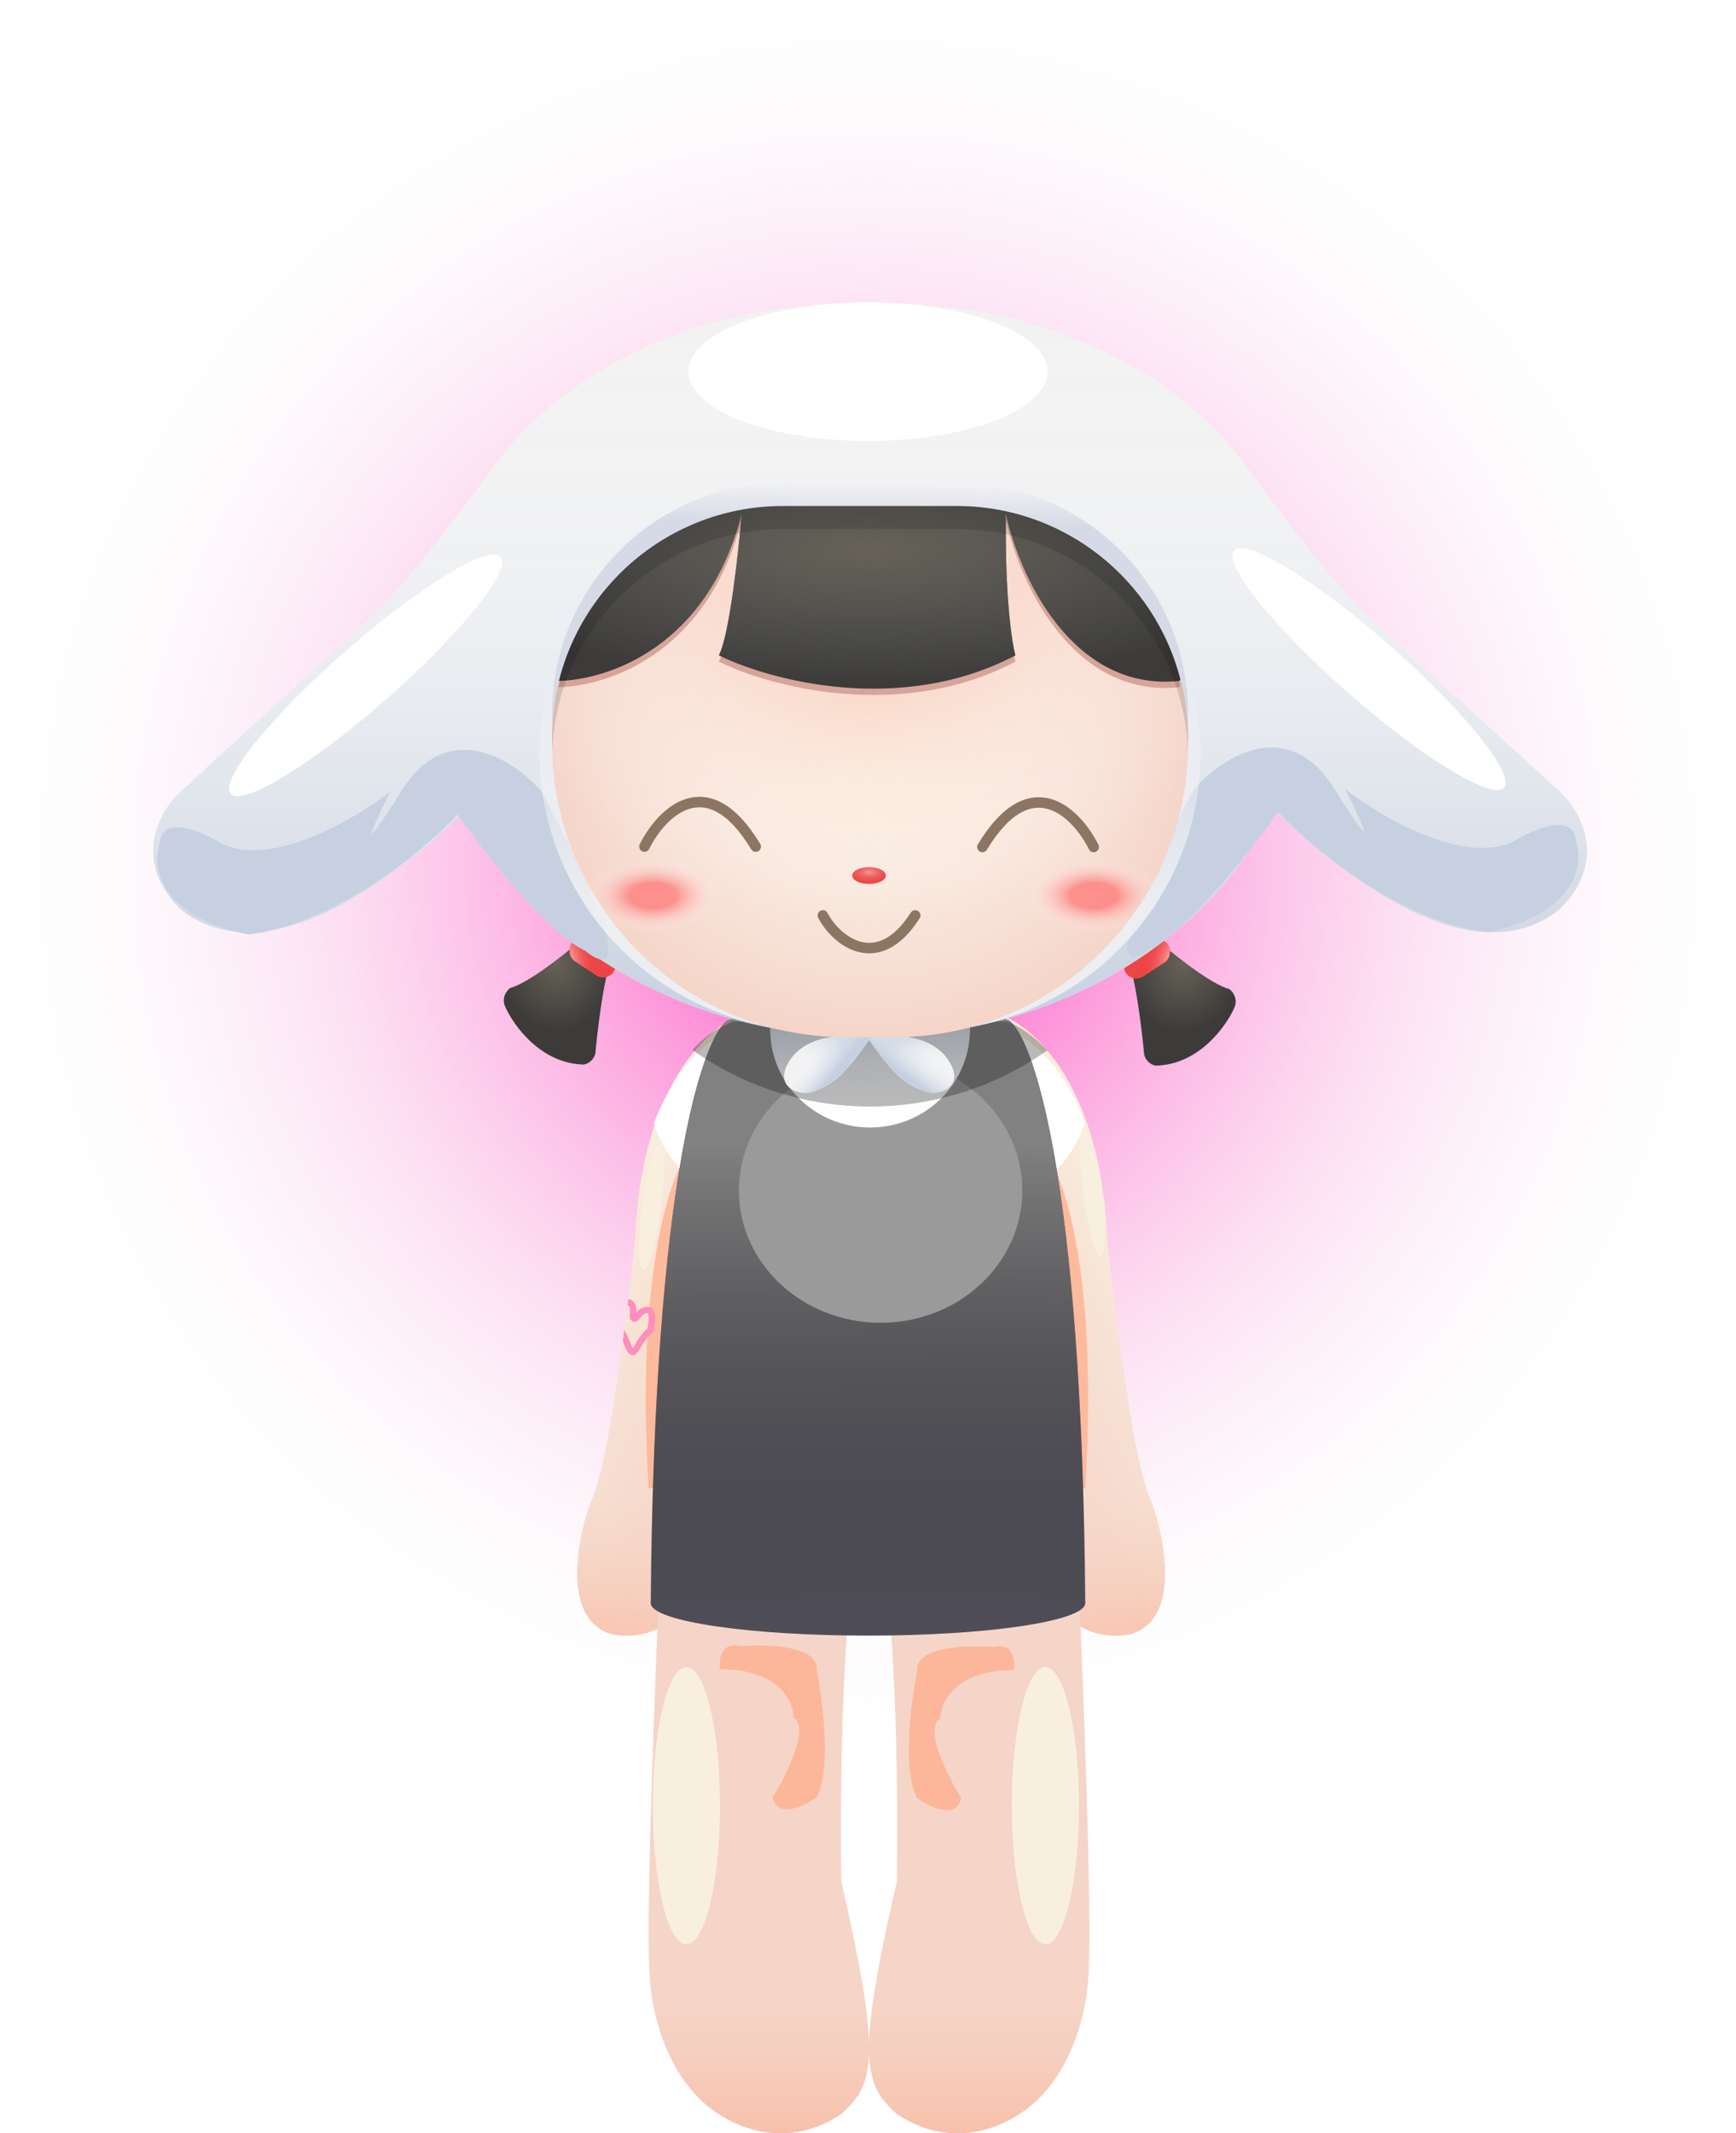 <svg  viewBox="0 0 827 1016" fill="none" xmlns="http://www.w3.org/2000/svg">
<circle cx="413.5" cy="413.5" r="413.5" fill="url(#paint0_radial_6_313)"/>
<path d="M302.499 590.151C305.869 513.244 340.418 486.006 357.272 482C385.711 501.027 365.698 528.064 357.272 533.071C350.53 537.077 347.441 615.519 346.738 654.24C345.053 684.682 334.099 733.684 328.832 754.379C323.776 778.413 302.148 780.416 291.966 778.413C267.529 772.004 274.761 733.684 281.432 715.325C289.859 699.303 298.988 625.199 302.499 590.151Z" fill="#F5D5C8"/>
<path d="M302.499 590.151C305.869 513.244 340.418 486.006 357.272 482C385.711 501.027 365.698 528.064 357.272 533.071C350.53 537.077 347.441 615.519 346.738 654.24C345.053 684.682 334.099 733.684 328.832 754.379C323.776 778.413 302.148 780.416 291.966 778.413C267.529 772.004 274.761 733.684 281.432 715.325C289.859 699.303 298.988 625.199 302.499 590.151Z" fill="url(#paint1_linear_6_313)"/>
<path d="M302.499 590.151C305.869 513.244 340.418 486.006 357.272 482C385.711 501.027 365.698 528.064 357.272 533.071C350.53 537.077 347.441 615.519 346.738 654.24C345.053 684.682 334.099 733.684 328.832 754.379C323.776 778.413 302.148 780.416 291.966 778.413C267.529 772.004 274.761 733.684 281.432 715.325C289.859 699.303 298.988 625.199 302.499 590.151Z" fill="url(#paint2_linear_6_313)"/>
<g filter="url(#filter0_f_6_313)">
<path d="M330 546C338.8 541.2 341.667 555.333 342 563V700L309 709C302.6 602.6 320.333 556 330 546Z" fill="#FFAD8B" fill-opacity="0.75"/>
</g>
<g filter="url(#filter1_f_6_313)">
<ellipse cx="310.405" cy="574.826" rx="4.5" ry="30.5" transform="rotate(7.427 310.405 574.826)" fill="#F9EFDF"/>
</g>
<path fill-rule="evenodd" clip-rule="evenodd" d="M296.681 638.656C296.742 638.801 296.803 638.949 296.864 639.097C296.97 639.354 297.076 639.616 297.184 639.883C297.772 641.33 298.405 642.891 299.205 644.258C299.462 644.696 299.907 644.956 300.377 644.995C300.866 645.548 301.701 645.669 302.332 645.248C303.704 644.334 304.528 642.984 305.161 641.85C305.289 641.623 305.408 641.404 305.523 641.195L305.523 641.195C306.029 640.27 306.44 639.519 307.004 638.892C307.381 638.473 307.713 638 307.985 637.611C308.052 637.515 308.116 637.425 308.175 637.342C308.505 636.882 308.807 636.502 309.198 636.167C309.242 636.129 309.288 636.09 309.336 636.049C309.663 635.771 310.085 635.412 310.444 635.013C310.875 634.534 311.308 633.902 311.492 633.075C311.65 632.362 312.029 630.24 312.076 628.175C312.098 627.154 312.043 626.037 311.784 625.084C311.542 624.197 310.981 622.97 309.634 622.585C308.021 622.124 306.444 622.605 305.23 623.33C304.403 623.823 303.659 624.477 303.063 625.19C303.086 624.691 303.104 624.137 303.079 623.582C303.027 622.413 302.778 620.934 301.672 619.828C301.002 619.158 300.174 618.866 299.349 618.791L298.949 621.769C299.289 621.783 299.481 621.88 299.55 621.95C299.844 622.244 300.04 622.768 300.082 623.715C300.102 624.169 300.086 624.652 300.06 625.174C300.055 625.263 300.051 625.354 300.046 625.447L300.046 625.447L300.046 625.447C300.024 625.872 300 626.33 300 626.75C300 627.358 300.112 628.022 300.494 628.575C300.925 629.199 301.598 629.526 302.311 629.513C302.945 629.501 303.487 629.228 303.878 628.932C304.286 628.625 304.635 628.218 304.904 627.761C305.299 627.089 305.983 626.374 306.767 625.906C307.518 625.458 308.192 625.328 308.724 625.448C308.759 625.503 308.822 625.626 308.889 625.873C309.036 626.413 309.097 627.192 309.076 628.108C309.036 629.919 308.694 631.837 308.563 632.425C308.53 632.574 308.441 632.754 308.214 633.007C307.999 633.246 307.744 633.463 307.404 633.754L307.246 633.889C306.579 634.46 306.111 635.072 305.736 635.596C305.639 635.731 305.551 635.856 305.469 635.972L305.469 635.972C305.214 636.336 305.018 636.615 304.774 636.885C303.952 637.799 303.339 638.927 302.831 639.861C302.731 640.045 302.635 640.222 302.542 640.387C302.159 641.073 301.809 641.632 301.426 642.072C300.91 641.079 300.464 639.983 299.984 638.803L299.984 638.803C299.871 638.525 299.756 638.242 299.638 637.955C299.026 636.469 298.331 634.88 297.376 633.476L296.681 638.656ZM308.694 625.41C308.694 625.41 308.697 625.412 308.703 625.419C308.697 625.414 308.694 625.41 308.694 625.41ZM302.041 626.558C302.041 626.557 302.044 626.556 302.05 626.553C302.044 626.556 302.041 626.558 302.041 626.558Z" fill="#FF8DBD"/>
<path d="M527.501 590.151C524.131 513.244 489.582 486.006 472.728 482C444.289 501.027 464.302 528.064 472.728 533.071C479.47 537.077 482.559 615.519 483.262 654.24C484.947 684.682 495.901 733.684 501.168 754.379C506.224 778.413 527.852 780.416 538.034 778.413C562.471 772.004 555.239 733.684 548.568 715.325C540.141 699.303 531.012 625.199 527.501 590.151Z" fill="#F5D5C8"/>
<path d="M527.501 590.151C524.131 513.244 489.582 486.006 472.728 482C444.289 501.027 464.302 528.064 472.728 533.071C479.47 537.077 482.559 615.519 483.262 654.24C484.947 684.682 495.901 733.684 501.168 754.379C506.224 778.413 527.852 780.416 538.034 778.413C562.471 772.004 555.239 733.684 548.568 715.325C540.141 699.303 531.012 625.199 527.501 590.151Z" fill="url(#paint3_linear_6_313)"/>
<path d="M527.501 590.151C524.131 513.244 489.582 486.006 472.728 482C444.289 501.027 464.302 528.064 472.728 533.071C479.47 537.077 482.559 615.519 483.262 654.24C484.947 684.682 495.901 733.684 501.168 754.379C506.224 778.413 527.852 780.416 538.034 778.413C562.471 772.004 555.239 733.684 548.568 715.325C540.141 699.303 531.012 625.199 527.501 590.151Z" fill="url(#paint4_linear_6_313)"/>
<g filter="url(#filter2_f_6_313)">
<path d="M496 545.972C487.2 541.172 484.333 555.306 484 562.972V699.972L517 708.972C523.4 602.572 505.667 555.972 496 545.972Z" fill="#FFAD8B" fill-opacity="0.75"/>
</g>
<g filter="url(#filter3_f_6_313)">
<ellipse rx="4.5" ry="30.5" transform="matrix(-0.992 0.129 0.129 0.992 520.405 567.826)" fill="#F9EFDF"/>
</g>
<path fill-rule="evenodd" clip-rule="evenodd" d="M419.462 733.861C414.988 731.116 410.607 732.719 408.488 734.205C408.322 735.339 408.149 736.415 407.969 737.429C400.752 778.137 400.15 860.15 400.752 896.068C400.868 896.569 400.983 897.068 401.097 897.565C410.142 936.828 413.997 960.197 414 975.36C414.003 960.197 417.858 936.828 426.903 897.565C427.017 897.068 427.132 896.569 427.248 896.068C427.85 860.15 427.248 778.137 420.031 737.429C419.833 736.312 419.643 735.122 419.462 733.861ZM386.935 490.591C387.437 489.477 387.959 488.47 388.5 487.577C404.5 461.177 430.833 476.577 442 487.577L442.061 490.45C454.981 488.634 469.787 487 480.476 487C489.799 494.317 508.624 538.084 509.346 654.618C513.556 738.76 521.255 914.227 518.368 942.961C517.082 963.154 508.172 990.157 489.047 1004.47C474.626 1015.25 451.156 1022.78 427.248 1006.82C419.097 999.392 414.004 992.814 414 975.398C413.996 992.814 408.903 999.392 400.752 1006.82C376.844 1022.78 353.374 1015.25 338.953 1004.47C319.828 990.157 310.918 963.154 309.632 942.961C306.745 914.227 314.444 738.76 318.654 654.618C319.376 538.084 338.201 494.317 347.524 487C358.489 487 373.786 488.72 386.935 490.591Z" fill="#F5D5C8"/>
<path fill-rule="evenodd" clip-rule="evenodd" d="M419.462 733.861C414.988 731.116 410.607 732.719 408.488 734.205C408.322 735.339 408.149 736.415 407.969 737.429C400.752 778.137 400.15 860.15 400.752 896.068C400.868 896.569 400.983 897.068 401.097 897.565C410.142 936.828 413.997 960.197 414 975.36C414.003 960.197 417.858 936.828 426.903 897.565C427.017 897.068 427.132 896.569 427.248 896.068C427.85 860.15 427.248 778.137 420.031 737.429C419.833 736.312 419.643 735.122 419.462 733.861ZM386.935 490.591C387.437 489.477 387.959 488.47 388.5 487.577C404.5 461.177 430.833 476.577 442 487.577L442.061 490.45C454.981 488.634 469.787 487 480.476 487C489.799 494.317 508.624 538.084 509.346 654.618C513.556 738.76 521.255 914.227 518.368 942.961C517.082 963.154 508.172 990.157 489.047 1004.47C474.626 1015.25 451.156 1022.78 427.248 1006.82C419.097 999.392 414.004 992.814 414 975.398C413.996 992.814 408.903 999.392 400.752 1006.82C376.844 1022.78 353.374 1015.25 338.953 1004.47C319.828 990.157 310.918 963.154 309.632 942.961C306.745 914.227 314.444 738.76 318.654 654.618C319.376 538.084 338.201 494.317 347.524 487C358.489 487 373.786 488.72 386.935 490.591Z" fill="url(#paint5_linear_6_313)"/>
<g filter="url(#filter4_f_6_313)">
<path d="M353 784C343.4 781.6 342.333 790.333 343 795C371 795 378 810.333 378 818C386 822.8 374.667 845.333 368 856C370.4 866.4 383 860.333 389 856C396.2 843.2 392 810 389 795C389.8 783.8 365.333 783 353 784Z" fill="#FFAD8B" fill-opacity="0.75"/>
</g>
<g filter="url(#filter5_f_6_313)">
<path d="M472.975 784.41C482.575 782.01 483.642 790.743 482.975 795.41C454.976 795.41 447.975 810.743 447.975 818.41C439.975 823.21 451.309 845.743 457.975 856.41C455.575 866.81 442.975 860.743 436.975 856.41C429.775 843.61 433.975 810.41 436.975 795.41C436.175 784.21 460.642 783.41 472.975 784.41Z" fill="#FFAD8B" fill-opacity="0.75"/>
</g>
<g filter="url(#filter6_f_6_313)">
<ellipse rx="16" ry="66" transform="matrix(-1 0 0 1 498 860)" fill="#F9EFDF"/>
</g>
<g filter="url(#filter7_f_6_313)">
<ellipse cx="327" cy="860" rx="16" ry="66" fill="#F9EFDF"/>
</g>
<g filter="url(#filter8_d_6_313)">
<path d="M311.5 530C326.3 492 349 483.167 358.5 483.5C370.5 523.5 357.5 554.5 349.5 565C326.3 562.2 314.5 540.5 311.5 530Z" fill="white"/>
<rect x="354" y="483" width="121" height="82" fill="white"/>
<path d="M516.864 529.509C502.064 491.509 479.364 482.676 469.864 483.009C457.864 523.009 470.864 554.009 478.864 564.509C502.064 561.709 513.864 540.009 516.864 529.509Z" fill="white"/>
</g>
<path fill-rule="evenodd" clip-rule="evenodd" d="M516.997 763.371C515.41 560.756 492.048 493.962 480.556 485.896C458.469 479.01 432.942 477.374 409.66 478.194C388.539 477.97 366.125 479.937 346.444 486.073C334.956 494.136 311.605 560.888 310.005 763.344C310.002 763.396 310 763.448 310 763.5C310 763.539 310.001 763.579 310.003 763.618C310.002 763.745 310.001 763.873 310 764H310.053C311.815 772.329 357.456 779 413.5 779C469.94 779 515.829 772.234 516.978 763.823H517C516.999 763.746 516.999 763.669 516.998 763.592C516.999 763.561 517 763.531 517 763.5C517 763.457 516.999 763.414 516.997 763.371Z" fill="#4F4E58"/>
<path fill-rule="evenodd" clip-rule="evenodd" d="M516.997 763.371C515.41 560.756 492.048 493.962 480.556 485.896C458.469 479.01 432.942 477.374 409.66 478.194C388.539 477.97 366.125 479.937 346.444 486.073C334.956 494.136 311.605 560.888 310.005 763.344C310.002 763.396 310 763.448 310 763.5C310 763.539 310.001 763.579 310.003 763.618C310.002 763.745 310.001 763.873 310 764H310.053C311.815 772.329 357.456 779 413.5 779C469.94 779 515.829 772.234 516.978 763.823H517C516.999 763.746 516.999 763.669 516.998 763.592C516.999 763.561 517 763.531 517 763.5C517 763.457 516.999 763.414 516.997 763.371Z" fill="url(#paint6_linear_6_313)"/>
<g filter="url(#filter9_f_6_313)">
<ellipse cx="419.5" cy="567" rx="67.5" ry="63" fill="#9A9A9A"/>
</g>
<ellipse cx="414.5" cy="490.5" rx="47.5" ry="46.5" fill="white"/>
<ellipse cx="414.5" cy="490.5" rx="47.5" ry="46.5" fill="url(#paint7_linear_6_313)"/>
<g filter="url(#filter10_f_6_313)">
<path fill-rule="evenodd" clip-rule="evenodd" d="M498.914 500.25C475.053 517.101 445.933 527 414.5 527C382.941 527 353.713 517.021 329.799 500.047C335.306 494.222 341.895 489.226 349.5 486.5H479.5C483.872 487.928 491.331 492.184 498.914 500.25Z" fill="black" fill-opacity="0.27"/>
</g>
<path d="M243.045 470.566C251.64 468.202 267.849 455.467 274.879 449.394C286.657 444.274 289.867 454.482 290 460.226C286.817 472.043 284.429 492.722 283.633 501.584C282.678 505.523 279.521 506.836 278.062 507C257.688 506.606 244.636 488.455 240.657 479.428C238.747 475.095 241.453 471.714 243.045 470.566Z" fill="#3C3B39"/>
<path d="M243.045 470.566C251.64 468.202 267.849 455.467 274.879 449.394C286.657 444.274 289.867 454.482 290 460.226C286.817 472.043 284.429 492.722 283.633 501.584C282.678 505.523 279.521 506.836 278.062 507C257.688 506.606 244.636 488.455 240.657 479.428C238.747 475.095 241.453 471.714 243.045 470.566Z" fill="url(#paint8_radial_6_313)"/>
<rect x="275.492" y="444.475" width="24.186" height="12.036" rx="6.018" transform="rotate(33.455 275.492 444.475)" fill="#ED4545"/>
<rect x="275.492" y="444.475" width="24.186" height="12.036" rx="6.018" transform="rotate(33.455 275.492 444.475)" fill="url(#paint9_radial_6_313)"/>
<path d="M585.627 471.09C577.032 468.727 560.823 455.991 553.793 449.919C542.014 444.799 538.804 455.007 538.671 460.751C541.855 472.567 544.242 493.246 545.038 502.109C545.993 506.048 549.15 507.361 550.609 507.525C570.983 507.131 584.035 488.979 588.014 479.953C589.924 475.62 587.219 472.239 585.627 471.09Z" fill="#3C3B39"/>
<path d="M585.627 471.09C577.032 468.727 560.823 455.991 553.793 449.919C542.014 444.799 538.804 455.007 538.671 460.751C541.855 472.567 544.242 493.246 545.038 502.109C545.993 506.048 549.15 507.361 550.609 507.525C570.983 507.131 584.035 488.979 588.014 479.953C589.924 475.62 587.219 472.239 585.627 471.09Z" fill="url(#paint10_radial_6_313)"/>
<rect width="24.186" height="12.036" rx="6.018" transform="matrix(-0.834 0.551 0.551 0.834 553.179 445)" fill="#ED4545"/>
<rect width="24.186" height="12.036" rx="6.018" transform="matrix(-0.834 0.551 0.551 0.834 553.179 445)" fill="url(#paint11_radial_6_313)"/>
<g filter="url(#filter11_d_6_313)">
<path d="M376.375 501.822C385.124 488.77 405.449 489.5 414.519 491.496C402.362 509.242 396.741 513.592 387.063 516.997C381.04 519.117 367.627 514.874 376.375 501.822Z" fill="#F2F2F2"/>
<path d="M376.375 501.822C385.124 488.77 405.449 489.5 414.519 491.496C402.362 509.242 396.741 513.592 387.063 516.997C381.04 519.117 367.627 514.874 376.375 501.822Z" fill="url(#paint12_linear_6_313)"/>
<path d="M376.375 501.822C385.124 488.77 405.449 489.5 414.519 491.496C402.362 509.242 396.741 513.592 387.063 516.997C381.04 519.117 367.627 514.874 376.375 501.822Z" fill="url(#paint13_linear_6_313)"/>
<path d="M451.706 501.822C442.958 488.77 422.632 489.5 413.563 491.496C425.719 509.242 431.34 513.592 441.019 516.997C447.042 519.117 460.455 514.874 451.706 501.822Z" fill="#F2F2F2"/>
<path d="M451.706 501.822C442.958 488.77 422.632 489.5 413.563 491.496C425.719 509.242 431.34 513.592 441.019 516.997C447.042 519.117 460.455 514.874 451.706 501.822Z" fill="url(#paint14_linear_6_313)"/>
<path d="M451.706 501.822C442.958 488.77 422.632 489.5 413.563 491.496C425.719 509.242 431.34 513.592 441.019 516.997C447.042 519.117 460.455 514.874 451.706 501.822Z" fill="url(#paint15_linear_6_313)"/>
</g>
<path fill-rule="evenodd" clip-rule="evenodd" d="M606.601 385.202C575.575 449.03 501.03 494 414 494C327.27 494 252.937 449.339 221.72 385.86C173.744 432.289 120.796 460.778 86.124 433.131C63.956 411.492 74.001 388.125 86.124 376.953C106.892 357.814 123.108 343.133 136.242 331.242L136.242 331.242C187.359 284.964 191.786 280.956 236.216 220.904C277.936 164.516 351.222 147.487 381.872 146.075C392.343 144.709 403.073 144 414 144C424.774 144 435.357 144.689 445.69 146.018C445.703 146.019 445.717 146.02 445.731 146.02C445.72 146.02 445.71 146.02 445.699 146.019C446.448 146.116 447.196 146.215 447.943 146.319C447.199 146.161 446.462 146.061 445.731 146.02C475.493 146.967 550.416 163.64 592.784 220.904C637.214 280.956 641.641 284.964 692.758 331.242C705.892 343.133 722.108 357.814 742.876 376.953C754.999 388.125 765.044 411.492 742.876 433.131C708.041 460.908 654.756 432.019 606.601 385.202Z" fill="#F2F2F2"/>
<path fill-rule="evenodd" clip-rule="evenodd" d="M606.601 385.202C575.575 449.03 501.03 494 414 494C327.27 494 252.937 449.339 221.72 385.86C173.744 432.289 120.796 460.778 86.124 433.131C63.956 411.492 74.001 388.125 86.124 376.953C106.892 357.814 123.108 343.133 136.242 331.242L136.242 331.242C187.359 284.964 191.786 280.956 236.216 220.904C277.936 164.516 351.222 147.487 381.872 146.075C392.343 144.709 403.073 144 414 144C424.774 144 435.357 144.689 445.69 146.018C445.703 146.019 445.717 146.02 445.731 146.02C445.72 146.02 445.71 146.02 445.699 146.019C446.448 146.116 447.196 146.215 447.943 146.319C447.199 146.161 446.462 146.061 445.731 146.02C475.493 146.967 550.416 163.64 592.784 220.904C637.214 280.956 641.641 284.964 692.758 331.242C705.892 343.133 722.108 357.814 742.876 376.953C754.999 388.125 765.044 411.492 742.876 433.131C708.041 460.908 654.756 432.019 606.601 385.202Z" fill="url(#paint16_linear_6_313)"/>
<g filter="url(#filter12_f_6_313)">
<ellipse cx="174.15" cy="321.679" rx="85.5" ry="15" transform="rotate(-41.279 174.15 321.679)" fill="white"/>
</g>
<g filter="url(#filter13_f_6_313)">
<ellipse rx="85.5" ry="15" transform="matrix(-0.752 -0.66 -0.66 0.752 652.15 318.679)" fill="white"/>
</g>
<g filter="url(#filter14_f_6_313)">
<ellipse rx="85.5" ry="33" transform="matrix(-1 8.74228e-08 8.74228e-08 1 413.5 177)" fill="white"/>
</g>
<g filter="url(#filter15_f_6_313)">
<path d="M76 402C76.8 387.6 96.333 396 106 402C130 413.2 169.333 390 186 377C178.333 392 168.6 413 191 377C213.4 341 245 362 258 377C302.8 461 290.667 462.667 279 453C260.6 444.2 230.667 406 218 388C175.6 431.2 133.667 444 118 445C75.6 436.2 72.333 412.667 76 402Z" fill="#C6D0E0"/>
</g>
<g filter="url(#filter16_f_6_313)">
<path d="M750.809 400.877C750.009 386.477 730.476 394.877 720.809 400.877C696.809 412.077 657.476 388.877 640.809 375.877C648.476 390.877 658.209 411.877 635.809 375.877C613.409 339.877 581.809 360.877 568.809 375.877C524.009 459.877 536.143 461.544 547.809 451.877C566.209 443.077 596.143 404.877 608.809 386.877C651.209 430.077 693.143 442.877 708.809 443.877C751.209 435.077 754.476 411.544 750.809 400.877Z" fill="#C6D0E0"/>
</g>
<path d="M263 351C263 290.249 312.249 241 373 241H456C516.751 241 566 290.249 566 351V354C566 431.32 503.32 494 426 494H403C325.68 494 263 431.32 263 354V351Z" fill="#F5D5C8"/>
<path d="M263 351C263 290.249 312.249 241 373 241H456C516.751 241 566 290.249 566 351V354C566 431.32 503.32 494 426 494H403C325.68 494 263 431.32 263 354V351Z" fill="url(#paint17_radial_6_313)"/>
<path d="M263 351C263 290.249 312.249 241 373 241H456C516.751 241 566 290.249 566 351V354C566 431.32 503.32 494 426 494H403C325.68 494 263 431.32 263 354V351Z" fill="url(#paint18_radial_6_313)"/>
<g filter="url(#filter17_f_6_313)">
<ellipse cx="311" cy="426.5" rx="32" ry="17.5" fill="url(#paint19_radial_6_313)"/>
</g>
<g filter="url(#filter18_f_6_313)">
<ellipse cx="521" cy="426.5" rx="32" ry="17.5" fill="url(#paint20_radial_6_313)"/>
</g>
<g filter="url(#filter19_f_6_313)">
<path fill-rule="evenodd" clip-rule="evenodd" d="M266 327.351C291.069 326.616 337.379 310.248 353.356 247.518C351.824 265.993 347.497 305.381 342.442 315.126C366.759 327.105 429.063 343.875 483.748 315.126C482.024 309.035 478.693 286.986 479.152 247.518C485.279 276.348 510.4 332.668 561.868 327.308L562.301 326.565C550.113 279.088 507.029 244 455.75 244H372.75C321.188 244 277.912 279.476 266 327.351Z" fill="#D7A49A"/>
</g>
<path fill-rule="evenodd" clip-rule="evenodd" d="M266 324.351C291.069 323.616 337.379 307.248 353.356 244.518C351.824 262.993 347.497 302.381 342.442 312.126C366.759 324.105 429.063 340.875 483.748 312.126C482.024 306.035 478.693 283.986 479.152 244.518C485.279 273.348 510.4 329.668 561.868 324.308L562.301 323.565C550.113 276.088 507.029 241 455.75 241H372.75C321.188 241 277.912 276.476 266 324.351Z" fill="#3C3B39"/>
<path fill-rule="evenodd" clip-rule="evenodd" d="M266 324.351C291.069 323.616 337.379 307.248 353.356 244.518C351.824 262.993 347.497 302.381 342.442 312.126C366.759 324.105 429.063 340.875 483.748 312.126C482.024 306.035 478.693 283.986 479.152 244.518C485.279 273.348 510.4 329.668 561.868 324.308L562.301 323.565C550.113 276.088 507.029 241 455.75 241H372.75C321.188 241 277.912 276.476 266 324.351Z" fill="url(#paint21_radial_6_313)"/>
<path fill-rule="evenodd" clip-rule="evenodd" d="M373 241C312.249 241 263 290.249 263 351V354C263 355.419 263.021 356.833 263.063 358.241C265.045 299.23 313.507 252 373 252H456C515.493 252 563.955 299.23 565.937 358.241C565.979 356.833 566 355.419 566 354V351C566 290.249 516.751 241 456 241H373Z" fill="black" fill-opacity="0.13"/>
<g filter="url(#filter20_f_6_313)">
<path fill-rule="evenodd" clip-rule="evenodd" d="M278.004 295.506C268.466 311.797 263 330.76 263 351V354C263 417.839 305.729 471.698 364.147 488.538C303.084 476.619 257 422.831 257 358.28C257 334.712 264.819 312.97 278.004 295.506ZM550.996 295.506C560.534 311.797 566 330.76 566 351V354C566 417.839 523.271 471.698 464.853 488.538C525.916 476.619 572 422.831 572 358.28C572 334.712 564.181 312.97 550.996 295.506Z" fill="url(#paint22_linear_6_313)" fill-opacity="0.86"/>
</g>
<g filter="url(#filter21_f_6_313)">
<path fill-rule="evenodd" clip-rule="evenodd" d="M373 230C312.249 230 263 279.249 263 340V343C263 344.419 263.021 345.833 263.063 347.241C265.045 288.23 313.507 241 373 241H456C515.493 241 563.955 288.23 565.937 347.241C565.979 345.833 566 344.419 566 343V340C566 279.249 516.751 230 456 230H373Z" fill="url(#paint23_linear_6_313)"/>
</g>
<path d="M307 403.203C315 387.203 336.8 364.803 360 403.203" stroke="#8C7562" stroke-width="5" stroke-linecap="round"/>
<path d="M521 403.405C513 387.405 491.2 365.005 468 403.405" stroke="#8C7562" stroke-width="5" stroke-linecap="round"/>
<ellipse cx="414" cy="417" rx="8" ry="4" fill="#ED4646"/>
<ellipse cx="414" cy="417" rx="8" ry="4" fill="url(#paint24_radial_6_313)" fill-opacity="0.48"/>
<path d="M392 436C398.667 448.667 418.5 463.5 436 436" stroke="#8C7562" stroke-width="5" stroke-linecap="round"/>
<defs>
<filter id="filter0_f_6_313" x="273.64" y="511.028" width="102.36" height="231.972" filterUnits="userSpaceOnUse" color-interpolation-filters="sRGB">
<feFlood flood-opacity="0" result="BackgroundImageFix"/>
<feBlend mode="normal" in="SourceGraphic" in2="BackgroundImageFix" result="shape"/>
<feGaussianBlur stdDeviation="17" result="effect1_foregroundBlur_6_313"/>
</filter>
<filter id="filter1_f_6_313" x="285.45" y="525.576" width="49.909" height="98.5" filterUnits="userSpaceOnUse" color-interpolation-filters="sRGB">
<feFlood flood-opacity="0" result="BackgroundImageFix"/>
<feBlend mode="normal" in="SourceGraphic" in2="BackgroundImageFix" result="shape"/>
<feGaussianBlur stdDeviation="9.5" result="effect1_foregroundBlur_6_313"/>
</filter>
<filter id="filter2_f_6_313" x="450" y="511" width="102.36" height="231.972" filterUnits="userSpaceOnUse" color-interpolation-filters="sRGB">
<feFlood flood-opacity="0" result="BackgroundImageFix"/>
<feBlend mode="normal" in="SourceGraphic" in2="BackgroundImageFix" result="shape"/>
<feGaussianBlur stdDeviation="17" result="effect1_foregroundBlur_6_313"/>
</filter>
<filter id="filter3_f_6_313" x="495.45" y="518.576" width="49.909" height="98.5" filterUnits="userSpaceOnUse" color-interpolation-filters="sRGB">
<feFlood flood-opacity="0" result="BackgroundImageFix"/>
<feBlend mode="normal" in="SourceGraphic" in2="BackgroundImageFix" result="shape"/>
<feGaussianBlur stdDeviation="9.5" result="effect1_foregroundBlur_6_313"/>
</filter>
<filter id="filter4_f_6_313" x="298.84" y="739.59" width="138.136" height="166.152" filterUnits="userSpaceOnUse" color-interpolation-filters="sRGB">
<feFlood flood-opacity="0" result="BackgroundImageFix"/>
<feBlend mode="normal" in="SourceGraphic" in2="BackgroundImageFix" result="shape"/>
<feGaussianBlur stdDeviation="22" result="effect1_foregroundBlur_6_313"/>
</filter>
<filter id="filter5_f_6_313" x="389" y="740" width="138.136" height="166.152" filterUnits="userSpaceOnUse" color-interpolation-filters="sRGB">
<feFlood flood-opacity="0" result="BackgroundImageFix"/>
<feBlend mode="normal" in="SourceGraphic" in2="BackgroundImageFix" result="shape"/>
<feGaussianBlur stdDeviation="22" result="effect1_foregroundBlur_6_313"/>
</filter>
<filter id="filter6_f_6_313" x="440" y="752" width="116" height="216" filterUnits="userSpaceOnUse" color-interpolation-filters="sRGB">
<feFlood flood-opacity="0" result="BackgroundImageFix"/>
<feBlend mode="normal" in="SourceGraphic" in2="BackgroundImageFix" result="shape"/>
<feGaussianBlur stdDeviation="21" result="effect1_foregroundBlur_6_313"/>
</filter>
<filter id="filter7_f_6_313" x="269" y="752" width="116" height="216" filterUnits="userSpaceOnUse" color-interpolation-filters="sRGB">
<feFlood flood-opacity="0" result="BackgroundImageFix"/>
<feBlend mode="normal" in="SourceGraphic" in2="BackgroundImageFix" result="shape"/>
<feGaussianBlur stdDeviation="21" result="effect1_foregroundBlur_6_313"/>
</filter>
<filter id="filter8_d_6_313" x="307.5" y="483" width="213.364" height="91" filterUnits="userSpaceOnUse" color-interpolation-filters="sRGB">
<feFlood flood-opacity="0" result="BackgroundImageFix"/>
<feColorMatrix in="SourceAlpha" type="matrix" values="0 0 0 0 0 0 0 0 0 0 0 0 0 0 0 0 0 0 127 0" result="hardAlpha"/>
<feOffset dy="5"/>
<feGaussianBlur stdDeviation="2"/>
<feComposite in2="hardAlpha" operator="out"/>
<feColorMatrix type="matrix" values="0 0 0 0 0 0 0 0 0 0 0 0 0 0 0 0 0 0 0.05 0"/>
<feBlend mode="normal" in2="BackgroundImageFix" result="effect1_dropShadow_6_313"/>
<feBlend mode="normal" in="SourceGraphic" in2="effect1_dropShadow_6_313" result="shape"/>
</filter>
<filter id="filter9_f_6_313" x="264" y="416" width="311" height="302" filterUnits="userSpaceOnUse" color-interpolation-filters="sRGB">
<feFlood flood-opacity="0" result="BackgroundImageFix"/>
<feBlend mode="normal" in="SourceGraphic" in2="BackgroundImageFix" result="shape"/>
<feGaussianBlur stdDeviation="44" result="effect1_foregroundBlur_6_313"/>
</filter>
<filter id="filter10_f_6_313" x="320.799" y="477.5" width="187.115" height="58.5" filterUnits="userSpaceOnUse" color-interpolation-filters="sRGB">
<feFlood flood-opacity="0" result="BackgroundImageFix"/>
<feBlend mode="normal" in="SourceGraphic" in2="BackgroundImageFix" result="shape"/>
<feGaussianBlur stdDeviation="4.5" result="effect1_foregroundBlur_6_313"/>
</filter>
<filter id="filter11_d_6_313" x="366.496" y="486.378" width="95.09" height="41.138" filterUnits="userSpaceOnUse" color-interpolation-filters="sRGB">
<feFlood flood-opacity="0" result="BackgroundImageFix"/>
<feColorMatrix in="SourceAlpha" type="matrix" values="0 0 0 0 0 0 0 0 0 0 0 0 0 0 0 0 0 0 127 0" result="hardAlpha"/>
<feOffset dy="3"/>
<feGaussianBlur stdDeviation="3.5"/>
<feComposite in2="hardAlpha" operator="out"/>
<feColorMatrix type="matrix" values="0 0 0 0 0 0 0 0 0 0 0 0 0 0 0 0 0 0 0.1 0"/>
<feBlend mode="normal" in2="BackgroundImageFix" result="effect1_dropShadow_6_313"/>
<feBlend mode="normal" in="SourceGraphic" in2="effect1_dropShadow_6_313" result="shape"/>
</filter>
<filter id="filter12_f_6_313" x="77.129" y="232.146" width="194.041" height="179.066" filterUnits="userSpaceOnUse" color-interpolation-filters="sRGB">
<feFlood flood-opacity="0" result="BackgroundImageFix"/>
<feBlend mode="normal" in="SourceGraphic" in2="BackgroundImageFix" result="shape"/>
<feGaussianBlur stdDeviation="16" result="effect1_foregroundBlur_6_313"/>
</filter>
<filter id="filter13_f_6_313" x="555.129" y="229.146" width="194.041" height="179.066" filterUnits="userSpaceOnUse" color-interpolation-filters="sRGB">
<feFlood flood-opacity="0" result="BackgroundImageFix"/>
<feBlend mode="normal" in="SourceGraphic" in2="BackgroundImageFix" result="shape"/>
<feGaussianBlur stdDeviation="16" result="effect1_foregroundBlur_6_313"/>
</filter>
<filter id="filter14_f_6_313" x="296" y="112" width="235" height="130" filterUnits="userSpaceOnUse" color-interpolation-filters="sRGB">
<feFlood flood-opacity="0" result="BackgroundImageFix"/>
<feBlend mode="normal" in="SourceGraphic" in2="BackgroundImageFix" result="shape"/>
<feGaussianBlur stdDeviation="16" result="effect1_foregroundBlur_6_313"/>
</filter>
<filter id="filter15_f_6_313" x="47.881" y="330.123" width="268.928" height="153.898" filterUnits="userSpaceOnUse" color-interpolation-filters="sRGB">
<feFlood flood-opacity="0" result="BackgroundImageFix"/>
<feBlend mode="normal" in="SourceGraphic" in2="BackgroundImageFix" result="shape"/>
<feGaussianBlur stdDeviation="13.5" result="effect1_foregroundBlur_6_313"/>
</filter>
<filter id="filter16_f_6_313" x="510" y="329" width="268.928" height="153.898" filterUnits="userSpaceOnUse" color-interpolation-filters="sRGB">
<feFlood flood-opacity="0" result="BackgroundImageFix"/>
<feBlend mode="normal" in="SourceGraphic" in2="BackgroundImageFix" result="shape"/>
<feGaussianBlur stdDeviation="13.5" result="effect1_foregroundBlur_6_313"/>
</filter>
<filter id="filter17_f_6_313" x="262" y="392" width="98" height="69" filterUnits="userSpaceOnUse" color-interpolation-filters="sRGB">
<feFlood flood-opacity="0" result="BackgroundImageFix"/>
<feBlend mode="normal" in="SourceGraphic" in2="BackgroundImageFix" result="shape"/>
<feGaussianBlur stdDeviation="8.5" result="effect1_foregroundBlur_6_313"/>
</filter>
<filter id="filter18_f_6_313" x="472" y="392" width="98" height="69" filterUnits="userSpaceOnUse" color-interpolation-filters="sRGB">
<feFlood flood-opacity="0" result="BackgroundImageFix"/>
<feBlend mode="normal" in="SourceGraphic" in2="BackgroundImageFix" result="shape"/>
<feGaussianBlur stdDeviation="8.5" result="effect1_foregroundBlur_6_313"/>
</filter>
<filter id="filter19_f_6_313" x="257" y="235" width="314.301" height="105" filterUnits="userSpaceOnUse" color-interpolation-filters="sRGB">
<feFlood flood-opacity="0" result="BackgroundImageFix"/>
<feBlend mode="normal" in="SourceGraphic" in2="BackgroundImageFix" result="shape"/>
<feGaussianBlur stdDeviation="4.5" result="effect1_foregroundBlur_6_313"/>
</filter>
<filter id="filter20_f_6_313" x="254" y="292.506" width="321" height="199.033" filterUnits="userSpaceOnUse" color-interpolation-filters="sRGB">
<feFlood flood-opacity="0" result="BackgroundImageFix"/>
<feBlend mode="normal" in="SourceGraphic" in2="BackgroundImageFix" result="shape"/>
<feGaussianBlur stdDeviation="1.5" result="effect1_foregroundBlur_6_313"/>
</filter>
<filter id="filter21_f_6_313" x="259" y="226" width="311" height="125.241" filterUnits="userSpaceOnUse" color-interpolation-filters="sRGB">
<feFlood flood-opacity="0" result="BackgroundImageFix"/>
<feBlend mode="normal" in="SourceGraphic" in2="BackgroundImageFix" result="shape"/>
<feGaussianBlur stdDeviation="2" result="effect1_foregroundBlur_6_313"/>
</filter>
<radialGradient id="paint0_radial_6_313" cx="0" cy="0" r="1" gradientUnits="userSpaceOnUse" gradientTransform="translate(413.5 413.5) rotate(90) scale(413.5)">
<stop stop-color="#FF3EBD"/>
<stop offset="1" stop-color="#F5F5F5" stop-opacity="0"/>
</radialGradient>
<linearGradient id="paint1_linear_6_313" x1="255" y1="643" x2="383" y2="707" gradientUnits="userSpaceOnUse">
<stop stop-color="#F9EFDF"/>
<stop offset="1" stop-color="#F5D5C8" stop-opacity="0"/>
</linearGradient>
<linearGradient id="paint2_linear_6_313" x1="293" y1="779" x2="303" y2="714" gradientUnits="userSpaceOnUse">
<stop stop-color="#F9C6B1"/>
<stop offset="1" stop-color="#F5D5C8" stop-opacity="0"/>
</linearGradient>
<linearGradient id="paint3_linear_6_313" x1="575" y1="643" x2="447" y2="707" gradientUnits="userSpaceOnUse">
<stop stop-color="#F9EFDF"/>
<stop offset="1" stop-color="#F5D5C8" stop-opacity="0"/>
</linearGradient>
<linearGradient id="paint4_linear_6_313" x1="537" y1="779" x2="527" y2="714" gradientUnits="userSpaceOnUse">
<stop stop-color="#F9C6B1"/>
<stop offset="1" stop-color="#F5D5C8" stop-opacity="0"/>
</linearGradient>
<linearGradient id="paint5_linear_6_313" x1="414" y1="1016" x2="414" y2="932" gradientUnits="userSpaceOnUse">
<stop stop-color="#F8C0A9"/>
<stop offset="1" stop-color="#F5D5C8" stop-opacity="0"/>
</linearGradient>
<linearGradient id="paint6_linear_6_313" x1="413" y1="545" x2="413.5" y2="779" gradientUnits="userSpaceOnUse">
<stop stop-color="#818181"/>
<stop offset="1" stop-color="#2C2C2C" stop-opacity="0"/>
</linearGradient>
<linearGradient id="paint7_linear_6_313" x1="414" y1="481.5" x2="414.5" y2="537" gradientUnits="userSpaceOnUse">
<stop stop-color="#C6D0E0"/>
<stop offset="1" stop-color="white" stop-opacity="0"/>
</linearGradient>
<radialGradient id="paint8_radial_6_313" cx="0" cy="0" r="1" gradientUnits="userSpaceOnUse" gradientTransform="translate(265 458.5) rotate(84.726) scale(32.638 27.66)">
<stop stop-color="#666257"/>
<stop offset="1" stop-color="#666257" stop-opacity="0"/>
</radialGradient>
<radialGradient id="paint9_radial_6_313" cx="0" cy="0" r="1" gradientUnits="userSpaceOnUse" gradientTransform="translate(278.098 456.567) rotate(-48.71) scale(11.402 22.913)">
<stop stop-color="#FEA9A9"/>
<stop offset="1" stop-color="#ED4545" stop-opacity="0"/>
</radialGradient>
<radialGradient id="paint10_radial_6_313" cx="0" cy="0" r="1" gradientUnits="userSpaceOnUse" gradientTransform="translate(563.671 459.025) rotate(95.274) scale(32.638 27.66)">
<stop stop-color="#666257"/>
<stop offset="1" stop-color="#666257" stop-opacity="0"/>
</radialGradient>
<radialGradient id="paint11_radial_6_313" cx="0" cy="0" r="1" gradientUnits="userSpaceOnUse" gradientTransform="translate(2.605 12.092) rotate(-48.71) scale(11.402 22.913)">
<stop stop-color="#FEA9A9"/>
<stop offset="1" stop-color="#ED4545" stop-opacity="0"/>
</radialGradient>
<linearGradient id="paint12_linear_6_313" x1="405.5" y1="498.5" x2="386.5" y2="513.5" gradientUnits="userSpaceOnUse">
<stop stop-color="#C6D0E0"/>
<stop offset="1" stop-color="white" stop-opacity="0"/>
</linearGradient>
<linearGradient id="paint13_linear_6_313" x1="393" y1="513" x2="381" y2="503" gradientUnits="userSpaceOnUse">
<stop stop-color="#C6D0E0"/>
<stop offset="1" stop-color="white" stop-opacity="0"/>
</linearGradient>
<linearGradient id="paint14_linear_6_313" x1="423" y1="496.5" x2="439.5" y2="515.5" gradientUnits="userSpaceOnUse">
<stop stop-color="#C6D0E0"/>
<stop offset="1" stop-color="white" stop-opacity="0"/>
</linearGradient>
<linearGradient id="paint15_linear_6_313" x1="440" y1="515.5" x2="450.5" y2="501.5" gradientUnits="userSpaceOnUse">
<stop stop-color="#C6D0E0"/>
<stop offset="1" stop-color="white" stop-opacity="0"/>
</linearGradient>
<linearGradient id="paint16_linear_6_313" x1="414" y1="487" x2="414" y2="150" gradientUnits="userSpaceOnUse">
<stop stop-color="#C6D0E0"/>
<stop offset="1" stop-color="white" stop-opacity="0"/>
</linearGradient>
<radialGradient id="paint17_radial_6_313" cx="0" cy="0" r="1" gradientUnits="userSpaceOnUse" gradientTransform="translate(414.5 367.5) rotate(90) scale(126.5 151.5)">
<stop stop-color="#F9EFDF"/>
<stop offset="1" stop-color="white" stop-opacity="0"/>
</radialGradient>
<radialGradient id="paint18_radial_6_313" cx="0" cy="0" r="1" gradientUnits="userSpaceOnUse" gradientTransform="translate(414 290.5) rotate(90) scale(150 179.644)">
<stop stop-color="#F9C6B1"/>
<stop offset="1" stop-color="white" stop-opacity="0"/>
</radialGradient>
<radialGradient id="paint19_radial_6_313" cx="0" cy="0" r="1" gradientUnits="userSpaceOnUse" gradientTransform="translate(311 426.5) rotate(90) scale(17.5 32)">
<stop offset="0.347" stop-color="#FF6E6E" stop-opacity="0.69"/>
<stop offset="1" stop-color="white" stop-opacity="0"/>
</radialGradient>
<radialGradient id="paint20_radial_6_313" cx="0" cy="0" r="1" gradientUnits="userSpaceOnUse" gradientTransform="translate(521 426.5) rotate(90) scale(17.5 32)">
<stop offset="0.347" stop-color="#FF6E6E" stop-opacity="0.69"/>
<stop offset="1" stop-color="white" stop-opacity="0"/>
</radialGradient>
<radialGradient id="paint21_radial_6_313" cx="0" cy="0" r="1" gradientUnits="userSpaceOnUse" gradientTransform="translate(414 262) rotate(90) scale(63.5 216.266)">
<stop stop-color="#666257"/>
<stop offset="1" stop-color="#6C6C6C" stop-opacity="0"/>
</radialGradient>
<linearGradient id="paint22_linear_6_313" x1="414" y1="433" x2="414" y2="321.5" gradientUnits="userSpaceOnUse">
<stop stop-color="#F2F2F3"/>
<stop offset="1" stop-color="white" stop-opacity="0"/>
</linearGradient>
<linearGradient id="paint23_linear_6_313" x1="414.5" y1="230" x2="414" y2="267.5" gradientUnits="userSpaceOnUse">
<stop stop-color="#D6DAE6" stop-opacity="0"/>
<stop offset="0.524" stop-color="#D6DAE6"/>
</linearGradient>
<radialGradient id="paint24_radial_6_313" cx="0" cy="0" r="1" gradientUnits="userSpaceOnUse" gradientTransform="translate(414 415.5) rotate(90) scale(5.5 11)">
<stop stop-color="#FFF2F2"/>
<stop offset="1" stop-color="#DB5050" stop-opacity="0"/>
</radialGradient>
</defs>
</svg>
